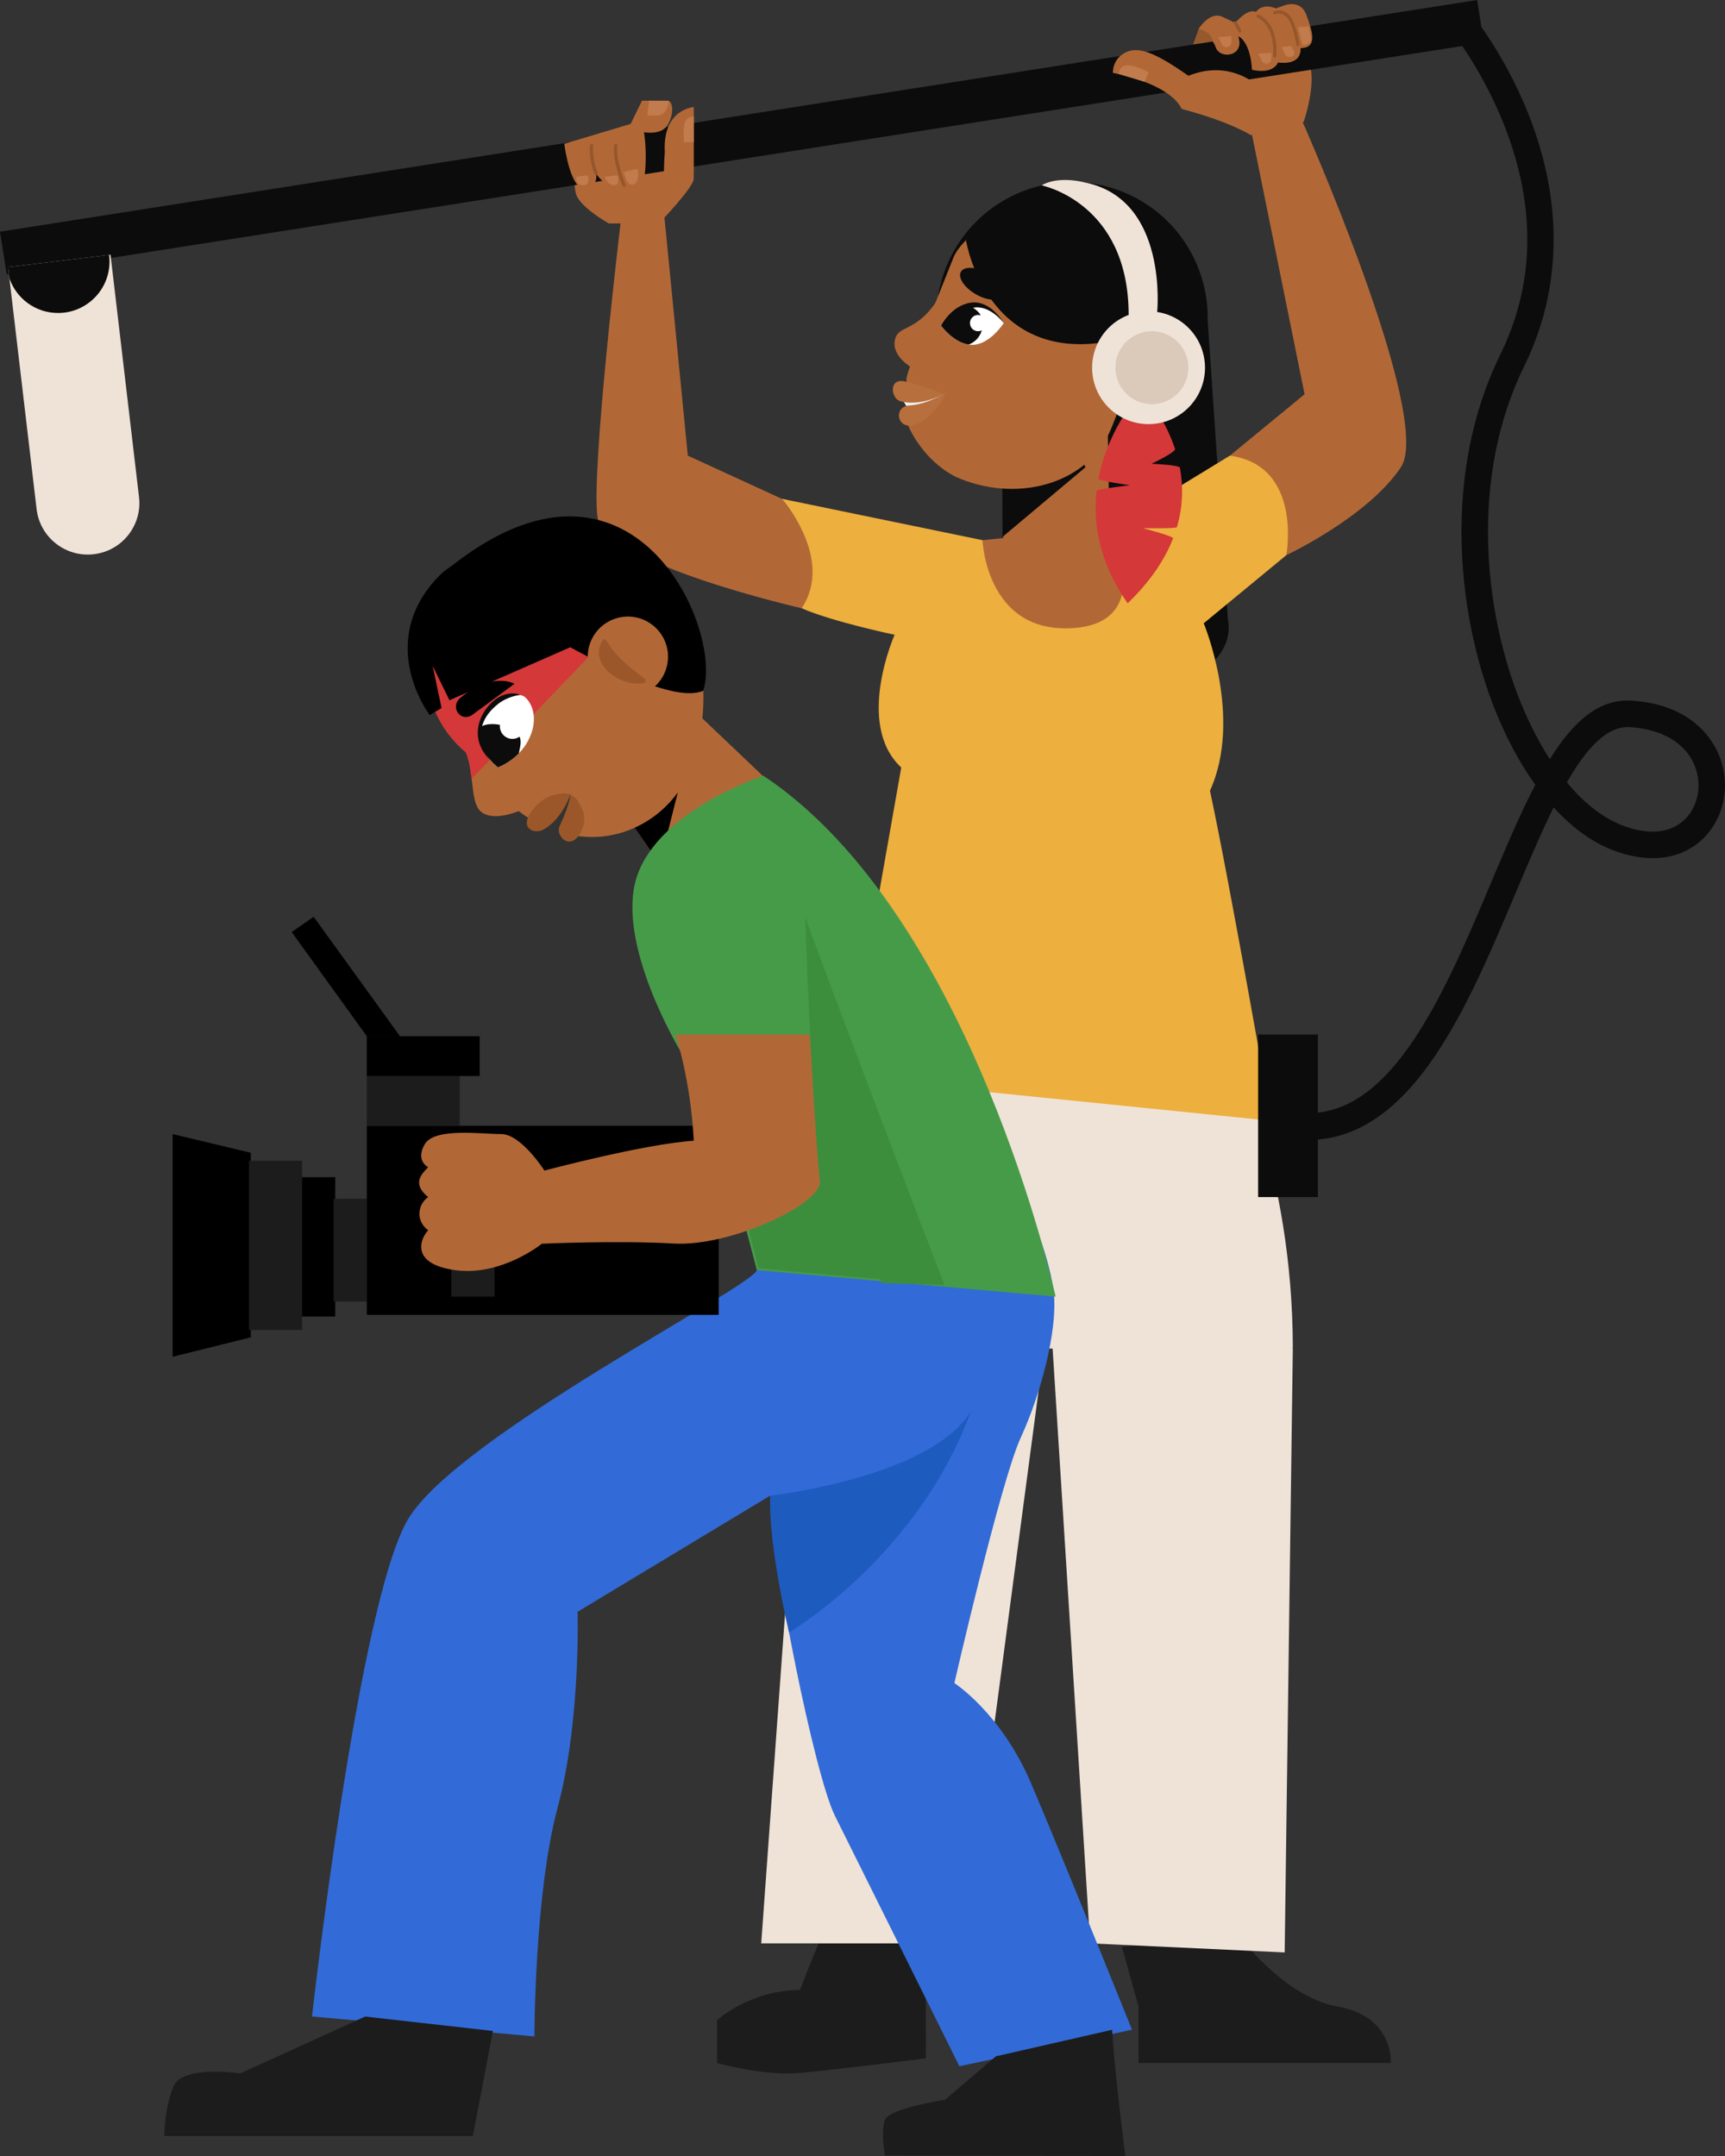<svg width="220" height="275" viewBox="0 0 220 275" fill="none" xmlns="http://www.w3.org/2000/svg">
<rect x="0" y="0" width="220" height="275" fill="#333333" stroke="none"/>
<g clip-path="url(#clip0_216_698)">
<path d="M153.85 38.327L156.607 79.008C157.484 83.497 152.612 87.531 146.126 87.686L138.381 88.748L137.322 55.467C138.26 52.044 142.967 49.784 147.884 50.398L149.764 45.902C149.764 45.902 149.74 43.474 149.764 43.447C149.787 43.42 153.85 38.327 153.85 38.327Z" fill="#0C0C0C"/>
<path d="M129.435 56.182C138.101 60.205 148.387 56.448 152.412 47.787C153.148 46.205 153.627 44.566 153.857 42.924C154.066 41.443 154.079 39.953 153.907 38.499C153.229 32.735 149.662 27.45 144.01 24.823C140.379 23.14 136.468 22.816 132.85 23.652C131.453 23.973 130.1 24.465 128.828 25.123C128.376 25.352 127.934 25.602 127.505 25.872C126.263 26.651 125.113 27.595 124.09 28.688C122.869 29.993 121.833 31.507 121.036 33.217C117.011 41.878 120.773 52.162 129.439 56.182H129.435Z" fill="#0C0C0C"/>
<path d="M116.369 46.944C116.369 46.944 113.815 45.548 114.102 43.548C114.419 41.332 116.636 42.597 119.46 38.415C118.175 42.796 116.369 46.944 116.369 46.944Z" fill="#B26836"/>
<path d="M127.701 52.647L127.826 59.882L127.923 65.993L127.947 67.399L127.954 67.936L127.964 68.489C128.018 71.487 131.092 73.939 134.834 73.966C138.573 73.996 141.563 71.588 141.509 68.59L141.384 61.099L141.347 58.806L141.34 58.546V58.499L141.246 52.745L127.704 52.647H127.701Z" fill="#B26836"/>
<path d="M127.826 59.882L127.856 68.485L138.438 59.598L137.17 56.637L127.853 59.672L127.826 59.882Z" fill="#0C0C0C"/>
<path d="M118.181 51.737C118.792 53.359 115.37 53.116 115.576 53.676C116.639 56.573 119.359 59.831 122.477 61.072C130.427 64.242 139.049 61.359 141.725 54.637L143.841 49.328L145.187 45.956C148.191 38.404 144.924 29.811 137.669 26.169C136.053 25.524 133.944 25.578 131.781 26.094C131.494 26.158 131.204 26.236 130.91 26.317C126.756 27.538 122.612 30.314 121.569 32.931L116.049 46.786C115.88 47.211 115.742 47.656 115.64 48.097C115.276 49.595 117.635 50.28 118.185 51.737H118.181Z" fill="#B26836"/>
<path d="M127.889 37.739C128.314 37.003 127.464 35.717 125.99 34.867C124.517 34.017 122.978 33.924 122.553 34.659C122.128 35.395 122.978 36.68 124.451 37.531C125.925 38.381 127.464 38.474 127.889 37.739Z" fill="#0C0C0C"/>
<path d="M120.021 41.544C120.021 41.544 121.583 43.663 123.54 43.946C123.729 43.98 123.911 43.993 124.107 43.983C126.311 43.888 128.015 41.2 128.015 41.2C128.015 41.2 126.132 38.668 123.928 38.762C123.672 38.772 123.419 38.823 123.179 38.897C121.343 39.453 120.021 41.544 120.021 41.544Z" fill="white"/>
<path d="M120.021 41.544C120.021 41.544 121.583 43.663 123.54 43.946C124.795 43.484 125.69 42.104 125.143 40.394C125.086 40.219 124.991 40.044 124.863 39.902C124.357 39.325 123.766 39.012 123.179 38.894C121.343 39.45 120.021 41.541 120.021 41.541V41.544Z" fill="#0C0C0C"/>
<path d="M120.021 41.541C120.021 41.541 121.63 39.855 123.992 39.278C126.182 38.742 128.011 41.2 128.011 41.2C128.011 41.2 126.361 38.253 123.84 38.6C121.32 38.947 120.021 41.544 120.021 41.544V41.541Z" fill="#0C0C0C"/>
<path d="M124.741 42.249C125.316 42.249 125.781 41.784 125.781 41.211C125.781 40.637 125.316 40.172 124.741 40.172C124.167 40.172 123.702 40.637 123.702 41.211C123.702 41.784 124.167 42.249 124.741 42.249Z" fill="white"/>
<path d="M115.127 51.025L115.509 51.652C115.934 52.35 116.848 52.563 117.54 52.124L120.449 50.276L115.127 51.028V51.025Z" fill="#F2F2F2"/>
<path d="M120.436 50.276C120.436 50.276 117.382 49.136 115.499 48.671C113.278 48.121 113.633 50.765 114.736 51.14C117.196 51.976 120.436 50.276 120.436 50.276Z" fill="#B76F3E"/>
<path d="M120.642 50.128C120.642 50.128 118.134 51.605 116.032 51.703C113.93 51.801 114.328 54.745 116.464 54.222C118.6 53.7 120.308 51.005 120.642 50.128Z" fill="#B76F3E"/>
<path d="M123.199 30.644C123.199 30.644 126.142 49.561 146.308 42.202L148.953 37.211L145.467 29.295L140.399 26.128L134.696 24.546L126.003 27.47L123.199 30.644Z" fill="#0C0C0C"/>
<path d="M141.03 44.178C141.03 44.178 143.554 40.587 147.172 41.524C150.789 42.462 149.868 50.502 144.681 51.956C144.681 51.956 142.434 52.462 140.851 51.386C140.851 51.386 141.013 46.411 141.03 44.178Z" fill="#B26836"/>
<path d="M146.298 44.566C144.378 43.18 142.113 45.649 142.275 47.598C142.275 47.774 142.508 47.865 142.626 47.737C143.76 46.583 144.715 45.541 146.223 44.85C146.345 44.812 146.399 44.654 146.294 44.566H146.298Z" fill="#93542A"/>
<path d="M157.487 246.208C157.487 246.208 163.416 254.67 170.611 255.941C177.809 257.209 177.383 263.135 177.383 263.135H145.208V255.941L143.088 248.326L157.484 246.211L157.487 246.208Z" fill="#1C1C1C"/>
<path d="M118.077 247.901C118.077 247.901 118.036 253.24 118.077 257.553C118.117 261.867 118.077 262.548 118.077 262.548C118.077 262.548 106.688 263.982 102.031 264.403C97.374 264.825 91.445 263.135 91.445 263.135V257.668C91.445 257.668 95.68 253.826 102.031 253.826C103.3 250.44 104.403 247.901 104.403 247.901H118.077Z" fill="#1C1C1C"/>
<path d="M99.7 63.618L87.72 58.118L84.669 27.015L79.166 28.283C79.166 28.283 75.356 60.02 76.203 65.942C77.05 71.868 102.241 77.578 102.241 77.578C102.241 77.578 107.532 73.558 99.7 63.615V63.618Z" fill="#B26836"/>
<path d="M164.054 70.812C164.054 70.812 174.427 65.946 178.662 59.598C182.897 53.251 165.961 15.167 165.961 15.167L159.61 16.86L166.383 50.29L156.856 58.118C156.856 58.118 162.995 60.87 164.054 70.812Z" fill="#B26836"/>
<path d="M110.845 133.932C110.845 133.932 102.568 155.567 102.568 172.012H164.881C164.881 149.146 156.965 133.648 156.965 133.648L110.842 133.932H110.845Z" fill="#EFE3D8"/>
<path d="M164.881 172.012L163.842 249.034L139.033 247.877L133.9 166.505L164.881 172.012Z" fill="#EFE3D8"/>
<path d="M102.568 172.012L97.084 247.877H123.108L133.9 166.505L102.568 172.012Z" fill="#EFE3D8"/>
<path d="M162.148 142.96C162.148 142.96 156.856 112.704 154.315 100.856C158.55 91.547 153.519 79.5 153.519 79.5L164.054 70.812C164.054 70.812 166.17 59.386 156.856 58.118L141.614 67.426C141.614 67.426 144.577 78.006 135.685 75.888C126.793 73.774 126.371 69.119 126.371 69.119L99.699 63.618C99.699 63.618 106.472 71.234 102.24 77.581C106.05 79.274 114.095 80.968 114.095 80.968C114.095 80.968 109.013 92.394 114.942 97.895L107.957 137.46L162.148 142.96Z" fill="#EDAF3E"/>
<path d="M166.278 15.494C166.278 15.494 169.544 6.236 164.267 5.862C158.989 5.484 150.823 10.597 150.823 10.597L153.462 13.612C153.462 13.612 159.87 17.002 162.131 18.135C165.147 16.627 166.278 15.497 166.278 15.497V15.494Z" fill="#B26836"/>
<path d="M88.057 18.553C88.057 18.553 88.479 21.673 88.479 22.786C88.479 23.899 84.035 28.499 84.035 28.499H77.637C77.637 28.499 73.874 26.384 73.449 24.691C73.027 22.998 73.449 20.624 73.449 20.624L88.057 18.556V18.553Z" fill="#B26836"/>
<path d="M141.614 67.426C141.614 67.426 147.705 79.49 136.721 80.124C125.737 80.758 125.305 68.9 125.305 68.9C125.305 68.9 141.823 67.217 141.614 67.426Z" fill="#B26836"/>
<path d="M0.854 34.987L189.243 5.435L188.39 0L0 29.553L0.854 34.987Z" fill="#0C0C0C"/>
<path d="M161.726 12.206C161.726 12.206 157.916 7.126 151.565 9.666C147.33 6.705 145.215 5.858 143.521 6.705C141.827 7.551 141.938 9.298 141.938 9.298C141.938 9.298 149.024 10.513 150.715 13.895C157.066 15.588 159.607 17.282 159.607 17.282L161.723 12.202L161.726 12.206Z" fill="#B26836"/>
<path d="M163.919 0.648C163.919 0.648 165.913 -0.064 166.622 1.929C167.334 3.922 168.12 6.131 165.873 6.135C165.934 7.565 164.874 8.202 162.994 7.973C162.225 9.595 159.667 8.897 159.667 8.897C159.667 8.897 159.603 5.541 157.912 4.587C158.84 7.191 155.625 7.642 155.054 6.047C154.484 4.452 152.864 3.683 152.864 3.683C152.864 3.683 154.288 1.379 155.911 2.148L157.535 2.917C157.535 2.917 159.104 1.012 160.184 1.524C161.095 0.3 162.718 1.073 162.718 1.073L163.916 0.648H163.919Z" fill="#B26836"/>
<path d="M152.868 3.686L152.163 5.673L154.673 5.282C154.673 5.282 154.596 4.054 152.871 3.686H152.868Z" fill="#96582D"/>
<path d="M88.483 13.659C88.483 13.659 84.477 13.899 84.788 19.399C84.673 20.668 84.673 22.361 84.673 22.361L88.483 22.219V13.659Z" fill="#B26836"/>
<path d="M71.968 18.34C71.968 18.34 72.427 22.172 73.679 23.642C74.931 25.113 76.284 23.42 76.031 22.152C77.472 24.266 79.287 24.212 79.287 24.212C79.287 24.212 81.933 25.113 82.243 22.152C82.554 19.19 82.128 16.863 82.128 16.863C82.128 16.863 84.244 17.285 85.091 16.017C85.938 14.749 85.938 12.843 85.091 12.843H81.879L80.434 15.804L71.968 18.344V18.34Z" fill="#B26836"/>
<path d="M166.103 5.73C167.236 5.73 167.213 4.975 167.213 4.975L166.906 3.386L165.536 3.464L166.103 5.727V5.73Z" fill="#C17B4C"/>
<path d="M165.016 6.968C165.1 6.809 165.097 6.671 165.097 6.671L164.689 5.862L163.42 6.01L163.825 6.782C163.967 7.342 164.743 7.481 165.016 6.971V6.968Z" fill="#C17B4C"/>
<path d="M162.053 7.814C162.138 7.656 162.134 7.518 162.134 7.518L162.151 6.708L160.457 6.857L160.862 7.629C161.004 8.189 161.78 8.327 162.053 7.818V7.814Z" fill="#C17B4C"/>
<path d="M156.971 5.696C157.056 5.538 157.052 5.4 157.052 5.4L157.069 4.59L155.375 4.739L155.78 5.511C155.922 6.071 156.698 6.209 156.971 5.7V5.696Z" fill="#C17B4C"/>
<path d="M165.536 5.885C165.536 5.885 165.556 5.885 165.566 5.885C165.681 5.868 165.762 5.761 165.745 5.646C165.728 5.531 165.3 2.793 164.415 1.906C163.471 0.961 162.519 1.423 162.479 1.444C162.374 1.494 162.33 1.622 162.384 1.727C162.438 1.831 162.563 1.875 162.667 1.821C162.694 1.808 163.396 1.484 164.115 2.206C164.905 2.995 165.323 5.683 165.327 5.71C165.343 5.814 165.431 5.889 165.536 5.889V5.885Z" fill="#96562C"/>
<path d="M162.573 7.339C162.681 7.339 162.772 7.258 162.782 7.15C162.799 6.988 163.191 3.18 160.548 1.858C160.444 1.808 160.315 1.848 160.265 1.953C160.214 2.057 160.255 2.185 160.359 2.236C162.735 3.423 162.364 7.066 162.36 7.103C162.347 7.217 162.431 7.322 162.549 7.336C162.556 7.336 162.566 7.336 162.573 7.336V7.339Z" fill="#96562C"/>
<path d="M158.125 4.165C158.156 4.165 158.189 4.158 158.22 4.142C158.324 4.091 158.368 3.963 158.314 3.858C157.892 3.012 157.714 2.799 157.693 2.779C157.616 2.691 157.481 2.685 157.393 2.759C157.305 2.836 157.299 2.968 157.373 3.056C157.383 3.069 157.545 3.268 157.933 4.047C157.97 4.121 158.044 4.165 158.122 4.165H158.125Z" fill="#96562C"/>
<path d="M142.711 9.457C142.711 9.457 142.673 7.973 144.367 8.398C146.061 8.82 146.483 9.244 146.483 9.244L145.967 10.432L142.711 9.457Z" fill="#C17B4C"/>
<path d="M88.483 14.857C88.483 14.857 87.214 14.745 87.214 16.438V18.131H88.483V14.857Z" fill="#C17B4C"/>
<path d="M82.793 12.84L85.311 12.887C85.311 12.887 85.095 14.742 83.823 14.742H82.554L82.793 12.836V12.84Z" fill="#C17B4C"/>
<path d="M81.285 21.514L79.591 21.936C79.591 21.936 79.834 23.841 80.772 23.521C81.71 23.201 81.285 21.511 81.285 21.511V21.514Z" fill="#C17B4C"/>
<path d="M78.744 22.361L77.11 22.536C77.11 22.536 77.475 23.629 78.322 23.629C79.169 23.629 78.744 22.361 78.744 22.361Z" fill="#C17B4C"/>
<path d="M74.934 22.361L73.533 22.536C73.533 22.536 73.24 23.629 74.508 23.629C74.508 23.629 75.356 23.629 74.93 22.361H74.934Z" fill="#C17B4C"/>
<path d="M79.591 23.845C79.618 23.845 79.648 23.838 79.675 23.828C79.783 23.781 79.83 23.656 79.786 23.551C79.773 23.521 78.531 20.614 78.74 18.58C78.75 18.465 78.666 18.361 78.551 18.347C78.436 18.337 78.332 18.422 78.318 18.536C78.099 20.681 79.344 23.595 79.398 23.72C79.432 23.801 79.51 23.848 79.594 23.848L79.591 23.845Z" fill="#96562C"/>
<path d="M76.031 22.361C76.058 22.361 76.088 22.354 76.115 22.344C76.223 22.297 76.274 22.175 76.227 22.067C76.22 22.05 75.525 20.395 75.649 18.57C75.656 18.452 75.569 18.351 75.454 18.344C75.336 18.337 75.234 18.425 75.228 18.54C75.096 20.472 75.808 22.162 75.838 22.233C75.872 22.314 75.95 22.361 76.034 22.361H76.031Z" fill="#96562C"/>
<path d="M1.033 34.071L1.201 35.504L4.67 64.951C5.102 68.556 8.379 71.126 11.986 70.688C15.594 70.256 18.165 66.981 17.726 63.376L14.095 32.496L13.913 32.516L1.033 34.067V34.071Z" fill="#EFE3D8"/>
<path d="M1.033 34.071L1.201 35.504C2.086 38.077 4.529 39.922 7.404 39.922C11.028 39.922 13.967 36.985 13.967 33.362C13.967 33.076 13.95 32.792 13.913 32.516L1.033 34.067V34.071Z" fill="#0C0C0C"/>
<path d="M95.755 110.893C91.891 114.043 86.58 113.723 84.14 110.188L78.008 101.308L77.556 100.647C77.232 100.171 77.374 99.477 77.883 99.045L87.329 91.079C87.821 90.664 88.496 90.63 88.911 90.998L97.233 98.913C100.476 101.999 99.781 107.605 95.751 110.893H95.755Z" fill="#B26836"/>
<path d="M88.905 91.335L84.143 110.185L77.992 101.315L88.905 91.335Z" fill="black"/>
<path d="M78.822 67.807C78.822 67.807 78.828 67.811 78.828 67.817C78.973 67.892 79.122 67.986 79.274 68.077C79.274 68.077 79.284 68.084 79.297 68.087C79.645 68.286 79.972 68.509 80.296 68.752C80.296 68.752 80.303 68.752 80.306 68.758C82.857 70.613 85.041 73.453 86.92 76.991C87.032 77.2 87.14 77.406 87.237 77.608C87.237 77.612 87.237 77.618 87.244 77.622C87.666 78.499 88.034 79.392 88.344 80.32C88.429 80.57 88.52 80.819 88.587 81.075C88.942 82.222 89.201 83.392 89.384 84.58C89.39 84.633 89.404 84.684 89.411 84.738C89.492 85.21 89.546 85.682 89.586 86.161C89.785 88.219 89.755 90.283 89.505 92.293C89.454 92.674 89.4 93.055 89.333 93.426V93.433C89.309 93.598 89.279 93.76 89.239 93.915C89.151 94.391 89.056 94.856 88.938 95.311C88.921 95.382 88.904 95.446 88.888 95.517C88.763 96.01 88.624 96.495 88.466 96.957C88.466 96.988 88.459 97.004 88.452 97.018C88.452 97.035 88.445 97.045 88.432 97.052C88.368 97.278 88.29 97.497 88.216 97.716C87.784 98.913 87.197 100.023 86.478 101.031C83.684 104.937 78.946 107.23 74.053 106.684C73.983 106.674 73.912 106.667 73.841 106.66C73.807 106.66 73.773 106.65 73.74 106.647C73.682 106.64 73.628 106.63 73.567 106.62C73.544 106.61 73.507 106.606 73.483 106.603C73.483 106.603 73.481 106.597 73.476 106.586C73.5 106.529 73.52 106.468 73.55 106.411C75.693 102.219 71.816 98.202 67.824 104.593C67.746 104.549 67.672 104.502 67.601 104.455C67.534 104.418 67.463 104.37 67.402 104.34C66.98 104.07 66.562 103.777 66.154 103.456C64.422 102.094 62.837 100.279 61.49 97.942C61.463 97.898 61.433 97.848 61.409 97.8C61.338 97.679 61.271 97.558 61.203 97.429C61.19 97.409 61.18 97.386 61.169 97.365C61.139 97.311 61.102 97.251 61.078 97.197C60.491 96.819 59.945 96.418 59.438 95.986C57.667 94.499 56.381 92.728 55.541 90.812C55.47 90.654 55.403 90.495 55.338 90.333C55.193 89.979 55.072 89.615 54.96 89.251C54.923 89.133 54.89 89.018 54.856 88.9C54.765 88.566 54.68 88.225 54.609 87.885C54.586 87.746 54.559 87.615 54.535 87.473C54.495 87.251 54.461 87.028 54.434 86.795C54.248 85.318 54.272 83.811 54.505 82.32C54.616 81.591 54.778 80.863 54.987 80.148L54.994 80.131C55.214 79.318 55.5 78.526 55.848 77.757C55.848 77.753 55.851 77.75 55.855 77.747C56.145 77.096 56.469 76.451 56.833 75.844C56.86 75.787 56.884 75.74 56.914 75.703C57.312 75.025 57.765 74.374 58.254 73.75C58.328 73.662 58.396 73.581 58.473 73.484C58.473 73.484 58.473 73.481 58.473 73.477C58.841 73.022 59.246 72.58 59.675 72.158C60.265 71.554 60.903 70.991 61.595 70.478C62.297 69.952 63.046 69.46 63.835 69.032C64.274 68.785 64.723 68.556 65.168 68.361C66.022 67.936 66.842 67.591 67.655 67.312C71.995 65.79 75.666 66.104 78.808 67.811L78.822 67.807Z" fill="#B26836"/>
<path d="M58.757 94.694C59.783 95.547 60.829 96.573 61.804 97.612C64.419 100.391 66.552 103.284 66.552 103.284C66.552 103.284 66.407 103.355 66.157 103.453C65.212 103.827 62.816 104.62 61.433 103.605C60.488 102.91 60.377 101.207 60.151 99.332C60.019 98.219 59.847 97.042 59.435 95.983C59.26 95.524 59.037 95.092 58.757 94.694Z" fill="#B26836"/>
<path d="M71.35 79.645L75.207 83.645L61.804 97.612L61.49 97.939L60.15 99.332C60.019 98.219 59.847 97.042 59.435 95.983C57.663 94.495 56.378 92.725 55.537 90.809C55.467 90.65 55.399 90.492 55.335 90.33C55.19 89.976 55.068 89.612 54.957 89.247C54.92 89.129 54.886 89.015 54.852 88.897C54.761 88.563 54.677 88.222 54.606 87.881C54.583 87.743 54.556 87.612 54.532 87.47C54.491 87.247 54.458 87.025 54.431 86.792C54.245 85.315 54.269 83.807 54.502 82.317L71.35 79.645Z" fill="#D43838"/>
<path d="M55.75 73.716C55.75 73.716 61.244 75.898 68.043 79.895C84.126 89.352 88.088 88.715 89.684 88.121C92.34 80.043 80.114 52.536 55.75 73.716Z" fill="black"/>
<path d="M80.863 88.819C83.657 88.387 85.574 85.77 85.138 82.978C84.706 80.185 82.088 78.269 79.294 78.704C76.5 79.136 74.583 81.753 75.018 84.546C75.45 87.338 78.069 89.254 80.863 88.819Z" fill="#B26836"/>
<path d="M76.885 81.642C74.927 84.647 79.051 87.649 82.085 87.146C82.361 87.123 82.473 86.768 82.263 86.61C80.327 85.096 78.585 83.838 77.337 81.709C77.266 81.534 77.01 81.477 76.881 81.642H76.885Z" fill="#9B5729"/>
<path d="M73.098 82.394L57.322 89.318L55.183 84.944L56.314 90.31L54.805 91.214C54.805 91.214 47.888 82.141 55.747 73.72C63.606 65.298 73.095 82.397 73.095 82.397L73.098 82.394Z" fill="black"/>
<path d="M63.494 97.875C63.494 97.875 64.898 97.403 66.17 96.094C66.579 95.672 66.974 95.166 67.304 94.563C68.664 92.074 68.06 89.945 67.014 88.971C65.968 87.999 62.722 88.937 61.53 91.79C61.395 92.114 61.298 92.434 61.24 92.745C60.771 95.139 62.408 96.998 63.494 97.878V97.875Z" fill="white"/>
<path d="M63.494 97.875C63.494 97.875 64.898 97.402 66.17 96.094C66.413 94.907 66.69 94.033 65.668 93.254C64.551 92.407 62.361 92.006 61.24 92.741C60.771 95.136 62.408 96.994 63.494 97.875Z" fill="#0C0C0C"/>
<path d="M66.329 88.644C66.329 88.644 65.647 88.212 64.335 88.61C62.006 89.322 59.047 93.578 62.536 96.974C62.536 96.974 59.303 93.19 63.464 89.838C64.79 88.768 66.329 88.644 66.329 88.644Z" fill="#0C0C0C"/>
<path d="M65.35 94.246C66.232 94.246 66.947 93.531 66.947 92.65C66.947 91.769 66.232 91.055 65.35 91.055C64.469 91.055 63.754 91.769 63.754 92.65C63.754 93.531 64.469 94.246 65.35 94.246Z" fill="white"/>
<path d="M96.072 69.939C96.16 69.939 96.251 69.882 96.254 69.787C96.257 69.703 96.193 69.605 96.102 69.605C96.014 69.605 95.923 69.662 95.92 69.757C95.917 69.841 95.981 69.939 96.072 69.939Z" fill="#B26836"/>
<path d="M72.761 101.301C72.761 101.301 69.646 100.559 67.625 103.719C66.329 105.746 68.205 106.418 69.298 105.821C71.731 104.488 72.761 101.305 72.761 101.305V101.301Z" fill="#9B5729"/>
<path d="M72.761 101.301C72.761 101.301 75.713 103.389 73.972 106.333C72.649 108.569 70.797 106.573 71.37 105.369C72.643 102.691 72.764 101.301 72.764 101.301H72.761Z" fill="#9B5729"/>
<path d="M60.292 91.139L65.613 87.217C65.613 87.217 63.062 85.726 59.199 88.623C59.036 88.745 58.885 88.863 58.739 88.984C57.288 90.182 58.783 92.256 60.295 91.139H60.292Z" fill="black"/>
<path d="M98.218 190.775L73.662 205.584C73.662 205.584 74.084 219.547 71.121 230.548C68.158 241.55 68.158 259.745 68.158 259.745L39.792 257.206C39.792 257.206 45.721 204.312 52.068 193.732C58.419 183.152 96.099 164.11 96.524 161.996C96.946 159.881 96.102 155.227 96.102 155.227L131.244 154.38C131.244 154.38 133.998 160.515 134.419 165.169C134.841 169.824 132.726 177.864 130.185 183.365C127.644 188.866 121.718 214.677 121.718 214.677C121.718 214.677 127.647 218.484 131.457 227.371C135.266 236.258 144.371 258.896 144.371 258.896L122.356 263.55C122.356 263.55 109.02 236.68 106.479 231.601C103.938 226.521 98.434 199.442 98.221 190.768L98.218 190.775Z" fill="#326BD7"/>
<path d="M98.218 190.775C98.218 190.775 118.752 188.447 123.834 179.985C117.061 198.602 100.631 208.225 100.631 208.225C100.631 208.225 98.005 197.334 98.218 190.775Z" fill="#1D5BBF"/>
<path d="M62.867 259.051L46.568 257.213L30.647 264.467C30.647 264.467 23.233 263.327 22.093 266.177C20.952 269.027 20.952 272.447 20.952 272.447H60.302L62.867 259.054V259.051Z" fill="#1C1C1C"/>
<path d="M141.827 258.902C142.249 265.25 143.521 275 143.521 275L112.857 274.939C112.857 274.939 112.31 271.874 112.857 270.396C113.403 268.919 120.524 267.826 120.524 267.826L127.009 262.288L141.827 258.902Z" fill="#1C1C1C"/>
<path d="M134.629 165.385C134.629 165.385 124.043 116.724 97.371 98.951C97.371 98.951 84.248 103.183 81.281 111.645C78.319 120.107 86.785 134.073 86.785 134.073L89.748 136.188L96.52 161.999L134.625 165.385H134.629Z" fill="#469B49"/>
<path d="M103.3 131.959L120.446 163.905L96.737 161.79L95.043 155.018L103.3 131.959Z" fill="#3C8E3C"/>
<path d="M22.012 144.653L31.983 147.034V170.579L22.012 173.058V144.653Z" fill="black"/>
<path d="M31.751 169.645H38.523V148.063H31.751L31.751 169.645Z" fill="#1C1C1C"/>
<path d="M38.52 167.925H42.755V150.151H38.52V167.925Z" fill="black"/>
<path d="M42.542 166.023H46.777V152.906H42.542V166.023Z" fill="#1C1C1C"/>
<path d="M46.78 167.712H91.658V143.594H46.78V167.712Z" fill="black"/>
<path d="M46.781 143.594H58.635V137.247H46.781V143.594Z" fill="#1C1C1C"/>
<path d="M46.777 137.247H61.173V132.168H46.777V137.247Z" fill="black"/>
<path d="M46.777 132.168H51.012L40.004 116.937L37.2 118.883L46.777 132.168Z" fill="black"/>
<path d="M103.3 131.959C103.3 131.959 102.575 115.878 102.726 116.937C102.878 117.996 120.446 163.908 120.446 163.908L112.418 163.655L103.3 131.959Z" fill="#3C8E3C"/>
<path d="M57.572 165.385H63.076V145.922H57.572V165.385Z" fill="#1C1C1C"/>
<path d="M103.3 131.959C103.3 131.959 104.147 147.615 104.569 150.576C104.99 153.537 93.136 159.038 85.941 158.616C78.744 158.195 69.099 158.64 69.099 158.64C69.099 158.64 63.926 162.849 57.997 162.002C52.068 161.156 53.762 157.77 54.609 156.923C52.915 155.655 53.34 153.537 54.609 152.69C52.493 150.997 53.762 149.729 54.609 148.883C54.609 148.883 52.915 148.036 54.187 145.922C55.456 143.807 61.385 144.653 63.926 144.653C66.467 144.653 69.43 149.308 69.43 149.308C69.43 149.308 82.132 145.922 88.482 145.5C88.061 137.46 86.137 131.959 86.137 131.959H103.3Z" fill="#B26836"/>
<path d="M145.606 49.939C145.606 49.939 148.38 52.785 149.858 57.248C150 57.679 146.844 59.157 146.844 59.157C146.844 59.157 150.411 59.295 150.479 59.659C150.901 61.932 150.904 64.499 150.101 67.241C150.04 67.447 145.748 67.369 145.748 67.369C145.748 67.369 149.719 68.398 149.611 68.671C148.576 71.325 146.753 74.121 143.814 76.954C140.197 71.767 139.394 66.836 139.856 62.64C139.886 62.371 144.104 61.895 144.104 61.895C144.104 61.895 140.045 61.322 140.092 61.069C141.361 54.394 145.603 49.942 145.603 49.942L145.606 49.939Z" fill="#D43838"/>
<path d="M146.483 54.097C150.459 54.097 153.681 50.877 153.681 46.904C153.681 42.931 150.459 39.71 146.483 39.71C142.508 39.71 139.286 42.931 139.286 46.904C139.286 50.877 142.508 54.097 146.483 54.097Z" fill="#EFE3D8"/>
<path d="M146.908 51.558C149.48 51.558 151.565 49.474 151.565 46.904C151.565 44.333 149.48 42.249 146.908 42.249C144.336 42.249 142.251 44.333 142.251 46.904C142.251 49.474 144.336 51.558 146.908 51.558Z" fill="#DBC9BA"/>
<path d="M147.583 39.794C147.583 39.794 149.024 25.494 138.442 23.292C134.632 22.361 132.854 23.649 132.854 23.649C132.854 23.649 143.945 25.825 143.945 40.172C146.486 42.249 147.583 39.794 147.583 39.794Z" fill="#EFE3D8"/>
<path d="M166.838 145.399C172.18 145.399 176.975 142.599 181.379 136.94C186.171 130.785 189.782 122.229 193.274 113.955C194.911 110.08 196.514 106.279 198.144 102.988C200.404 105.463 202.861 107.288 205.412 108.326C210.062 110.219 214.361 109.723 217.209 106.967C219.838 104.424 220.712 100.293 219.383 96.684C218.633 94.65 216.032 89.865 208.085 89.365C203.897 89.102 200.617 92.077 197.661 96.832C196.115 94.448 194.718 91.662 193.531 88.549C189.373 77.652 187.413 60.941 194.388 46.721C199.203 36.907 199.392 25.791 194.941 14.577C191.607 6.182 186.906 0.739 186.707 0.513L184.153 2.735L185.428 1.622L184.15 2.732C184.193 2.782 188.715 8.037 191.826 15.922C195.933 26.337 195.771 36.195 191.341 45.227C183.89 60.418 185.948 78.188 190.362 89.75C191.87 93.706 193.72 97.197 195.805 100.094C193.892 103.757 192.066 108.084 190.146 112.63C186.741 120.701 183.218 129.048 178.7 134.852C173.813 141.132 168.708 143.193 162.637 141.331L161.645 144.569C163.43 145.115 165.158 145.392 166.832 145.392L166.838 145.399ZM207.609 92.738C207.697 92.738 207.784 92.738 207.876 92.745C212.07 93.008 215.107 94.87 216.207 97.854C217.081 100.225 216.541 102.91 214.857 104.536C212.991 106.34 210.089 106.573 206.691 105.19C204.292 104.215 201.963 102.364 199.834 99.8C202.267 95.554 204.798 92.738 207.612 92.738H207.609Z" fill="#0C0C0C"/>
<path d="M160.457 152.69H168.077V131.955H160.457V152.69Z" fill="#0C0C0C"/>
</g>
<defs>
<clipPath id="clip0_216_698">
<rect width="220" height="275" fill="white"/>
</clipPath>
</defs>
</svg>
